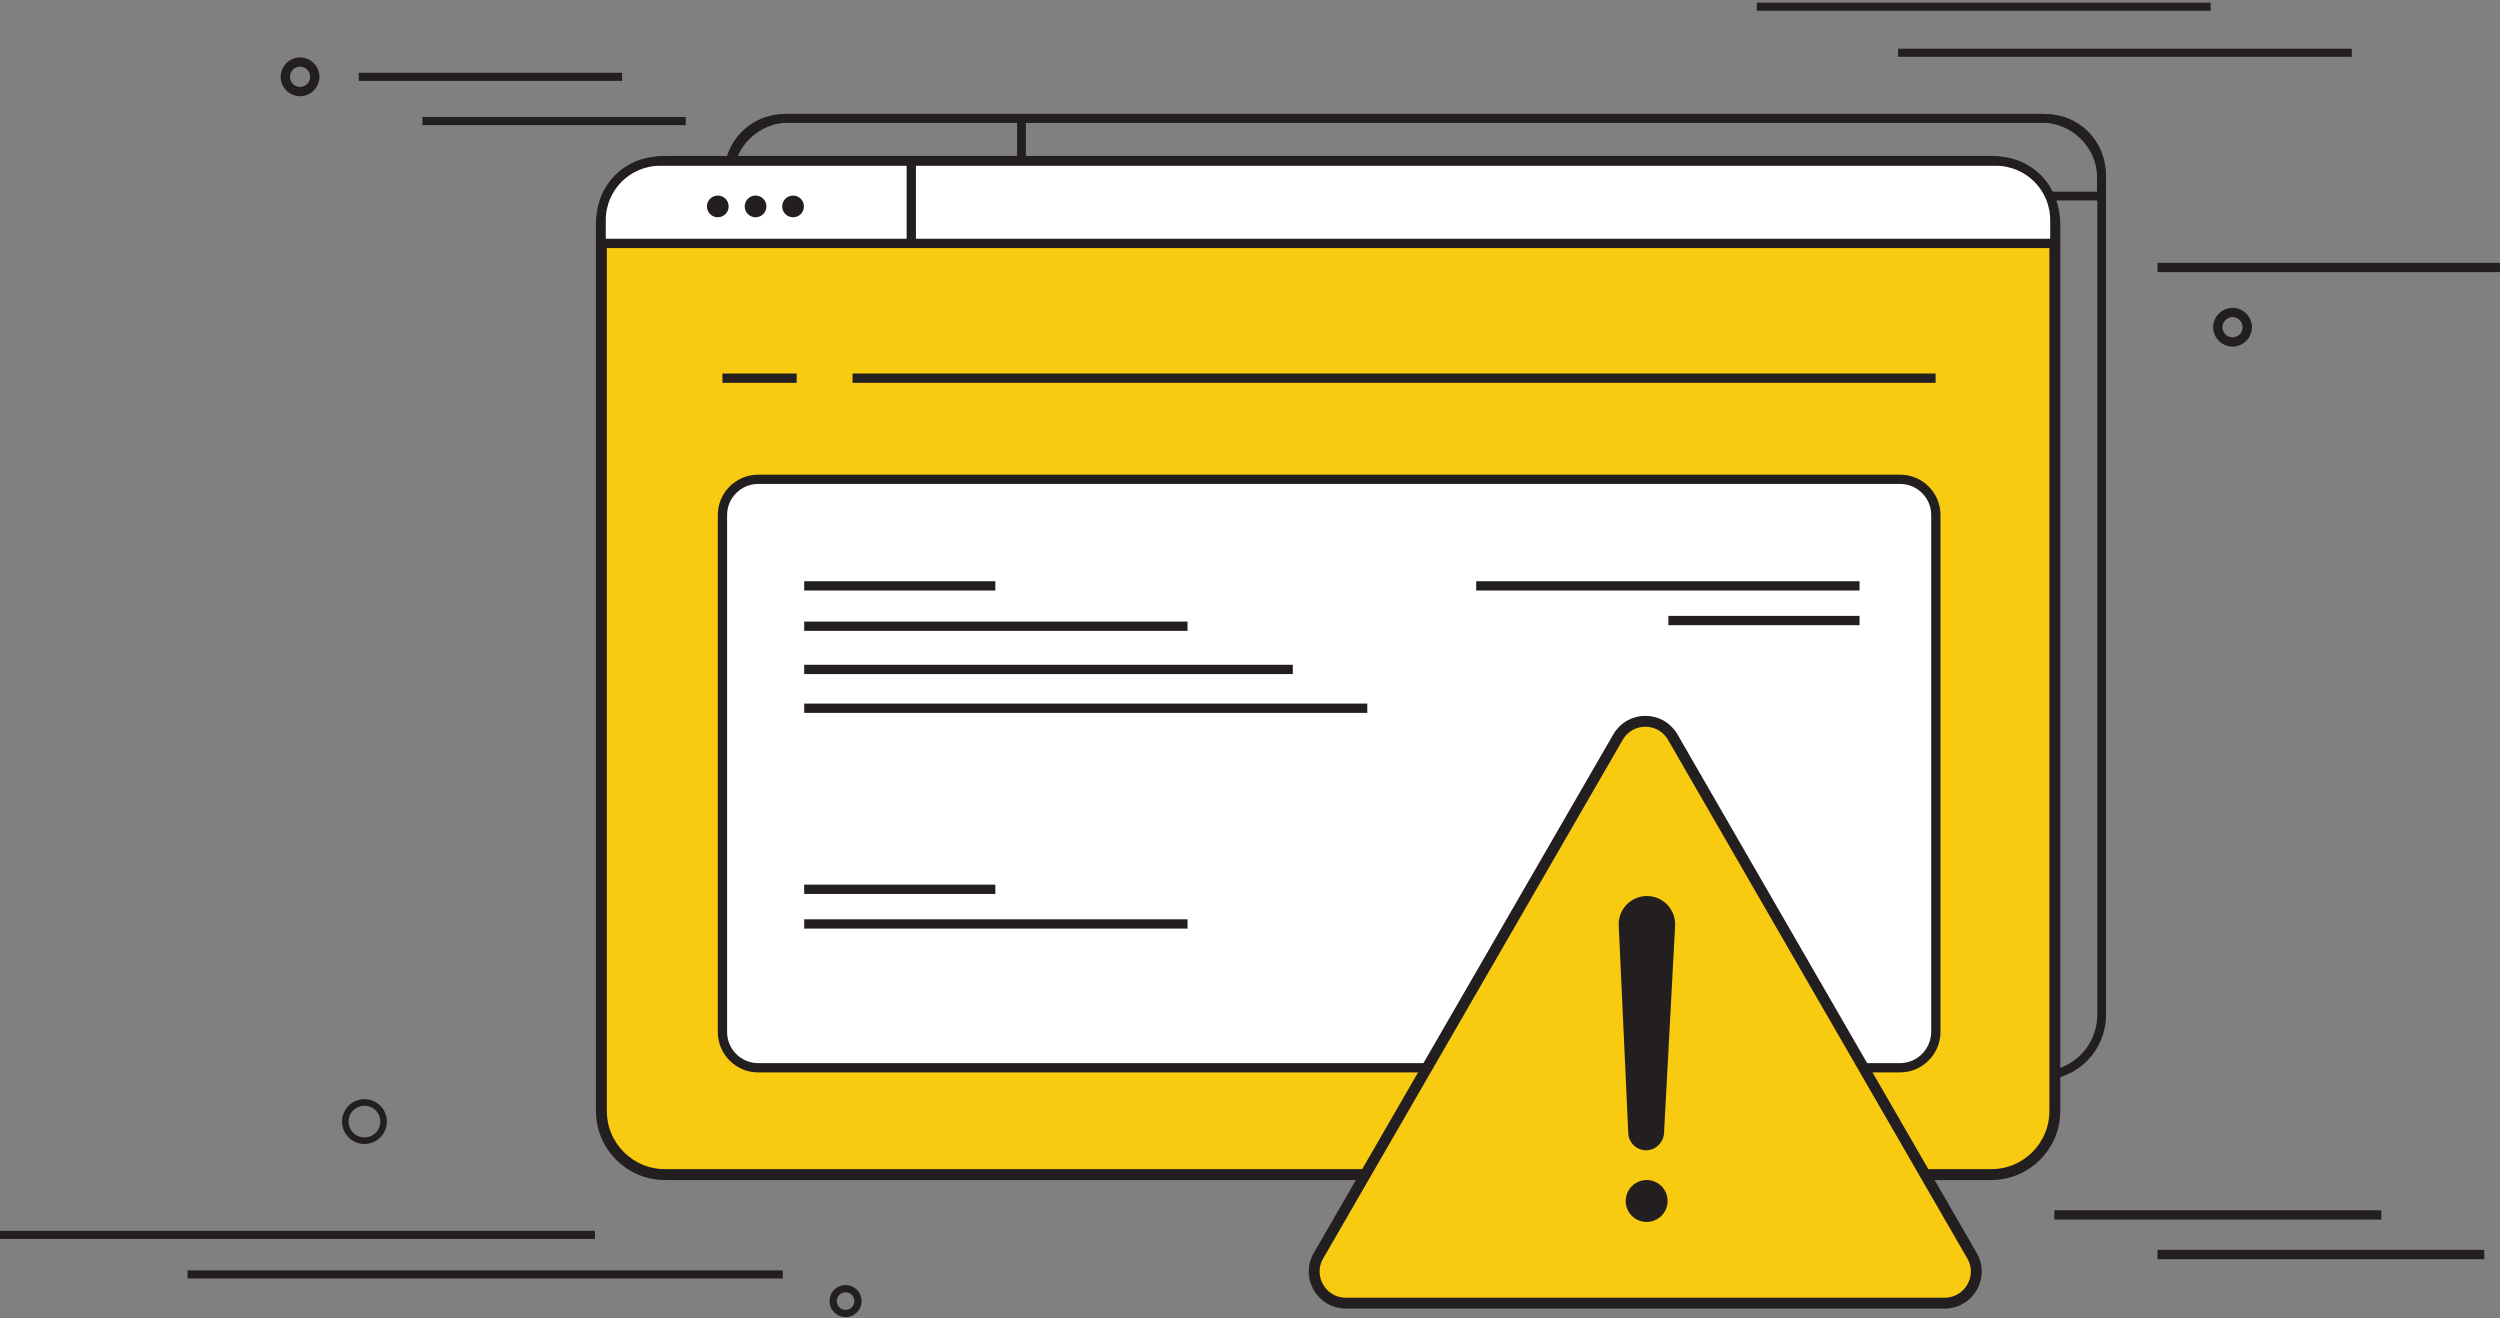 <?xml version="1.0" encoding="utf-8"?>
<!-- Generator: Adobe Illustrator 24.0.2, SVG Export Plug-In . SVG Version: 6.00 Build 0)  -->
<svg version="1.1" id="Layer_1" xmlns="http://www.w3.org/2000/svg" xmlns:xlink="http://www.w3.org/1999/xlink" x="0px" y="0px"
	 viewBox="0 0 966.5 509.7" style="enable-background:new 0 0 966.5 509.7;" xml:space="preserve">
<rect x="0" y="0" width="966.5" height="509.7" fill="#808080" stroke="none"/>
<style type="text/css">
	.st0{fill:none;stroke:#231F20;stroke-width:3.394;stroke-miterlimit:10;}
	.st1{fill:none;stroke:#231F20;stroke-width:3.388;stroke-miterlimit:10;}
	.st2{fill:none;}
	.st3{fill:none;stroke:#231F20;stroke-width:2.807;stroke-miterlimit:10;}
	.st4{fill:none;stroke:#231F20;stroke-width:3.594;stroke-miterlimit:10;}
	.st5{fill:none;stroke:#231F20;stroke-width:3.139;stroke-miterlimit:10;}
	.st6{fill:none;stroke:#231F20;stroke-width:2.542;stroke-miterlimit:10;}
	.st7{fill:#F8CA10;stroke:#231F20;stroke-width:4.211;stroke-miterlimit:10;}
	.st8{fill:#FFFFFF;stroke:#231F20;stroke-width:3.587;stroke-miterlimit:10;}
	.st9{fill:#231F20;}
	.st10{fill:#FFFFFF;stroke:#231F20;stroke-width:3.594;stroke-miterlimit:10;}
</style>
<g>
	<g>
		<path class="st0" d="M789.2,415.8H305c-12.8,0-23.3-10.4-23.3-23.3V69c0-12.8,10.4-23.3,23.3-23.3h484.2
			c12.8,0,23.3,10.4,23.3,23.3v323.5C812.4,405.4,802,415.8,789.2,415.8z"/>
		<path class="st1" d="M812.4,75.8H281.7v-8.5c0-11.9,9.6-21.5,21.5-21.5h487.7c11.9,0,21.5,9.6,21.5,21.5V75.8z"/>
		<circle class="st2" cx="324.2" cy="62.3" r="4"/>
		<circle class="st2" cx="338" cy="62.3" r="4"/>
		<circle class="st2" cx="351.8" cy="62.3" r="4"/>
		<line class="st0" x1="394.9" y1="45.8" x2="394.9" y2="75.8"/>
	</g>
	<circle class="st3" cx="326.9" cy="503" r="4.8"/>
	<circle class="st4" cx="863.1" cy="126.5" r="5.7"/>
	<circle class="st4" cx="116" cy="29.7" r="5.7"/>
	<line class="st5" x1="230" y1="477.4" x2="0" y2="477.4"/>
	<line class="st4" x1="966.5" y1="103.4" x2="834.1" y2="103.4"/>
	<line class="st5" x1="302.6" y1="492.7" x2="72.5" y2="492.7"/>
	<line class="st4" x1="834.1" y1="485" x2="960.4" y2="485"/>
	<line class="st5" x1="163.3" y1="46.8" x2="265.1" y2="46.8"/>
	<line class="st5" x1="240.5" y1="29.7" x2="138.7" y2="29.7"/>
	<line class="st4" x1="794.2" y1="469.7" x2="920.6" y2="469.7"/>
	<line class="st5" x1="909.2" y1="20.4" x2="733.8" y2="20.4"/>
	<line class="st5" x1="854.6" y1="2.6" x2="679.2" y2="2.6"/>
	<circle class="st6" cx="140.9" cy="433.6" r="7.4"/>
	<g>
		<path class="st7" d="M769.8,454.1H257.1c-13.6,0-24.6-11-24.6-24.6V87c0-13.6,11-24.6,24.6-24.6h512.7c13.6,0,24.6,11,24.6,24.6
			v342.5C794.4,443.1,783.4,454.1,769.8,454.1z"/>
		<path class="st8" d="M794.4,94.1h-562v-9c0-12.6,10.2-22.8,22.8-22.8h516.4c12.6,0,22.8,10.2,22.8,22.8V94.1z"/>
		<circle class="st9" cx="277.5" cy="79.8" r="4.2"/>
		<circle class="st9" cx="292.1" cy="79.8" r="4.2"/>
		<circle class="st9" cx="306.6" cy="79.8" r="4.2"/>
		<line class="st4" x1="352.3" y1="62.4" x2="352.3" y2="94.1"/>
	</g>
	<line class="st4" x1="748.3" y1="146.2" x2="329.6" y2="146.2"/>
	<line class="st4" x1="308" y1="146.2" x2="279.3" y2="146.2"/>
	<path class="st10" d="M734.5,412.8H293.1c-7.6,0-13.8-6.2-13.8-13.8V199.1c0-7.6,6.2-13.8,13.8-13.8h441.5
		c7.6,0,13.8,6.2,13.8,13.8V399C748.3,406.6,742.2,412.8,734.5,412.8z"/>
	<line class="st4" x1="310.9" y1="226.5" x2="384.8" y2="226.5"/>
	<line class="st4" x1="310.9" y1="343.8" x2="384.8" y2="343.8"/>
	<line class="st4" x1="310.9" y1="242.1" x2="459.1" y2="242.1"/>
	<line class="st4" x1="310.9" y1="357.2" x2="459.1" y2="357.2"/>
	<line class="st4" x1="718.9" y1="239.9" x2="645" y2="239.9"/>
	<line class="st4" x1="718.9" y1="226.5" x2="570.7" y2="226.5"/>
	<line class="st4" x1="310.9" y1="258.8" x2="499.8" y2="258.8"/>
	<line class="st4" x1="310.9" y1="273.8" x2="528.6" y2="273.8"/>
	<path class="st7" d="M625.5,285L509.7,485.5c-4.7,8.1,1.2,18.3,10.6,18.3h231.5c9.4,0,15.3-10.2,10.6-18.3L646.7,285
		C642,276.8,630.2,276.8,625.5,285z"/>
	<path class="st9" d="M636.4,444.7L636.4,444.7c-3.7,0-6.7-2.9-6.9-6.5l-3.7-80.4c-0.3-6.2,4.7-11.4,10.9-11.4h0
		c6.2,0,11.2,5.2,10.9,11.5l-4.3,80.4C643,441.8,640,444.7,636.4,444.7z"/>
	<circle class="st9" cx="636.6" cy="464.3" r="8.1"/>
</g>
</svg>

